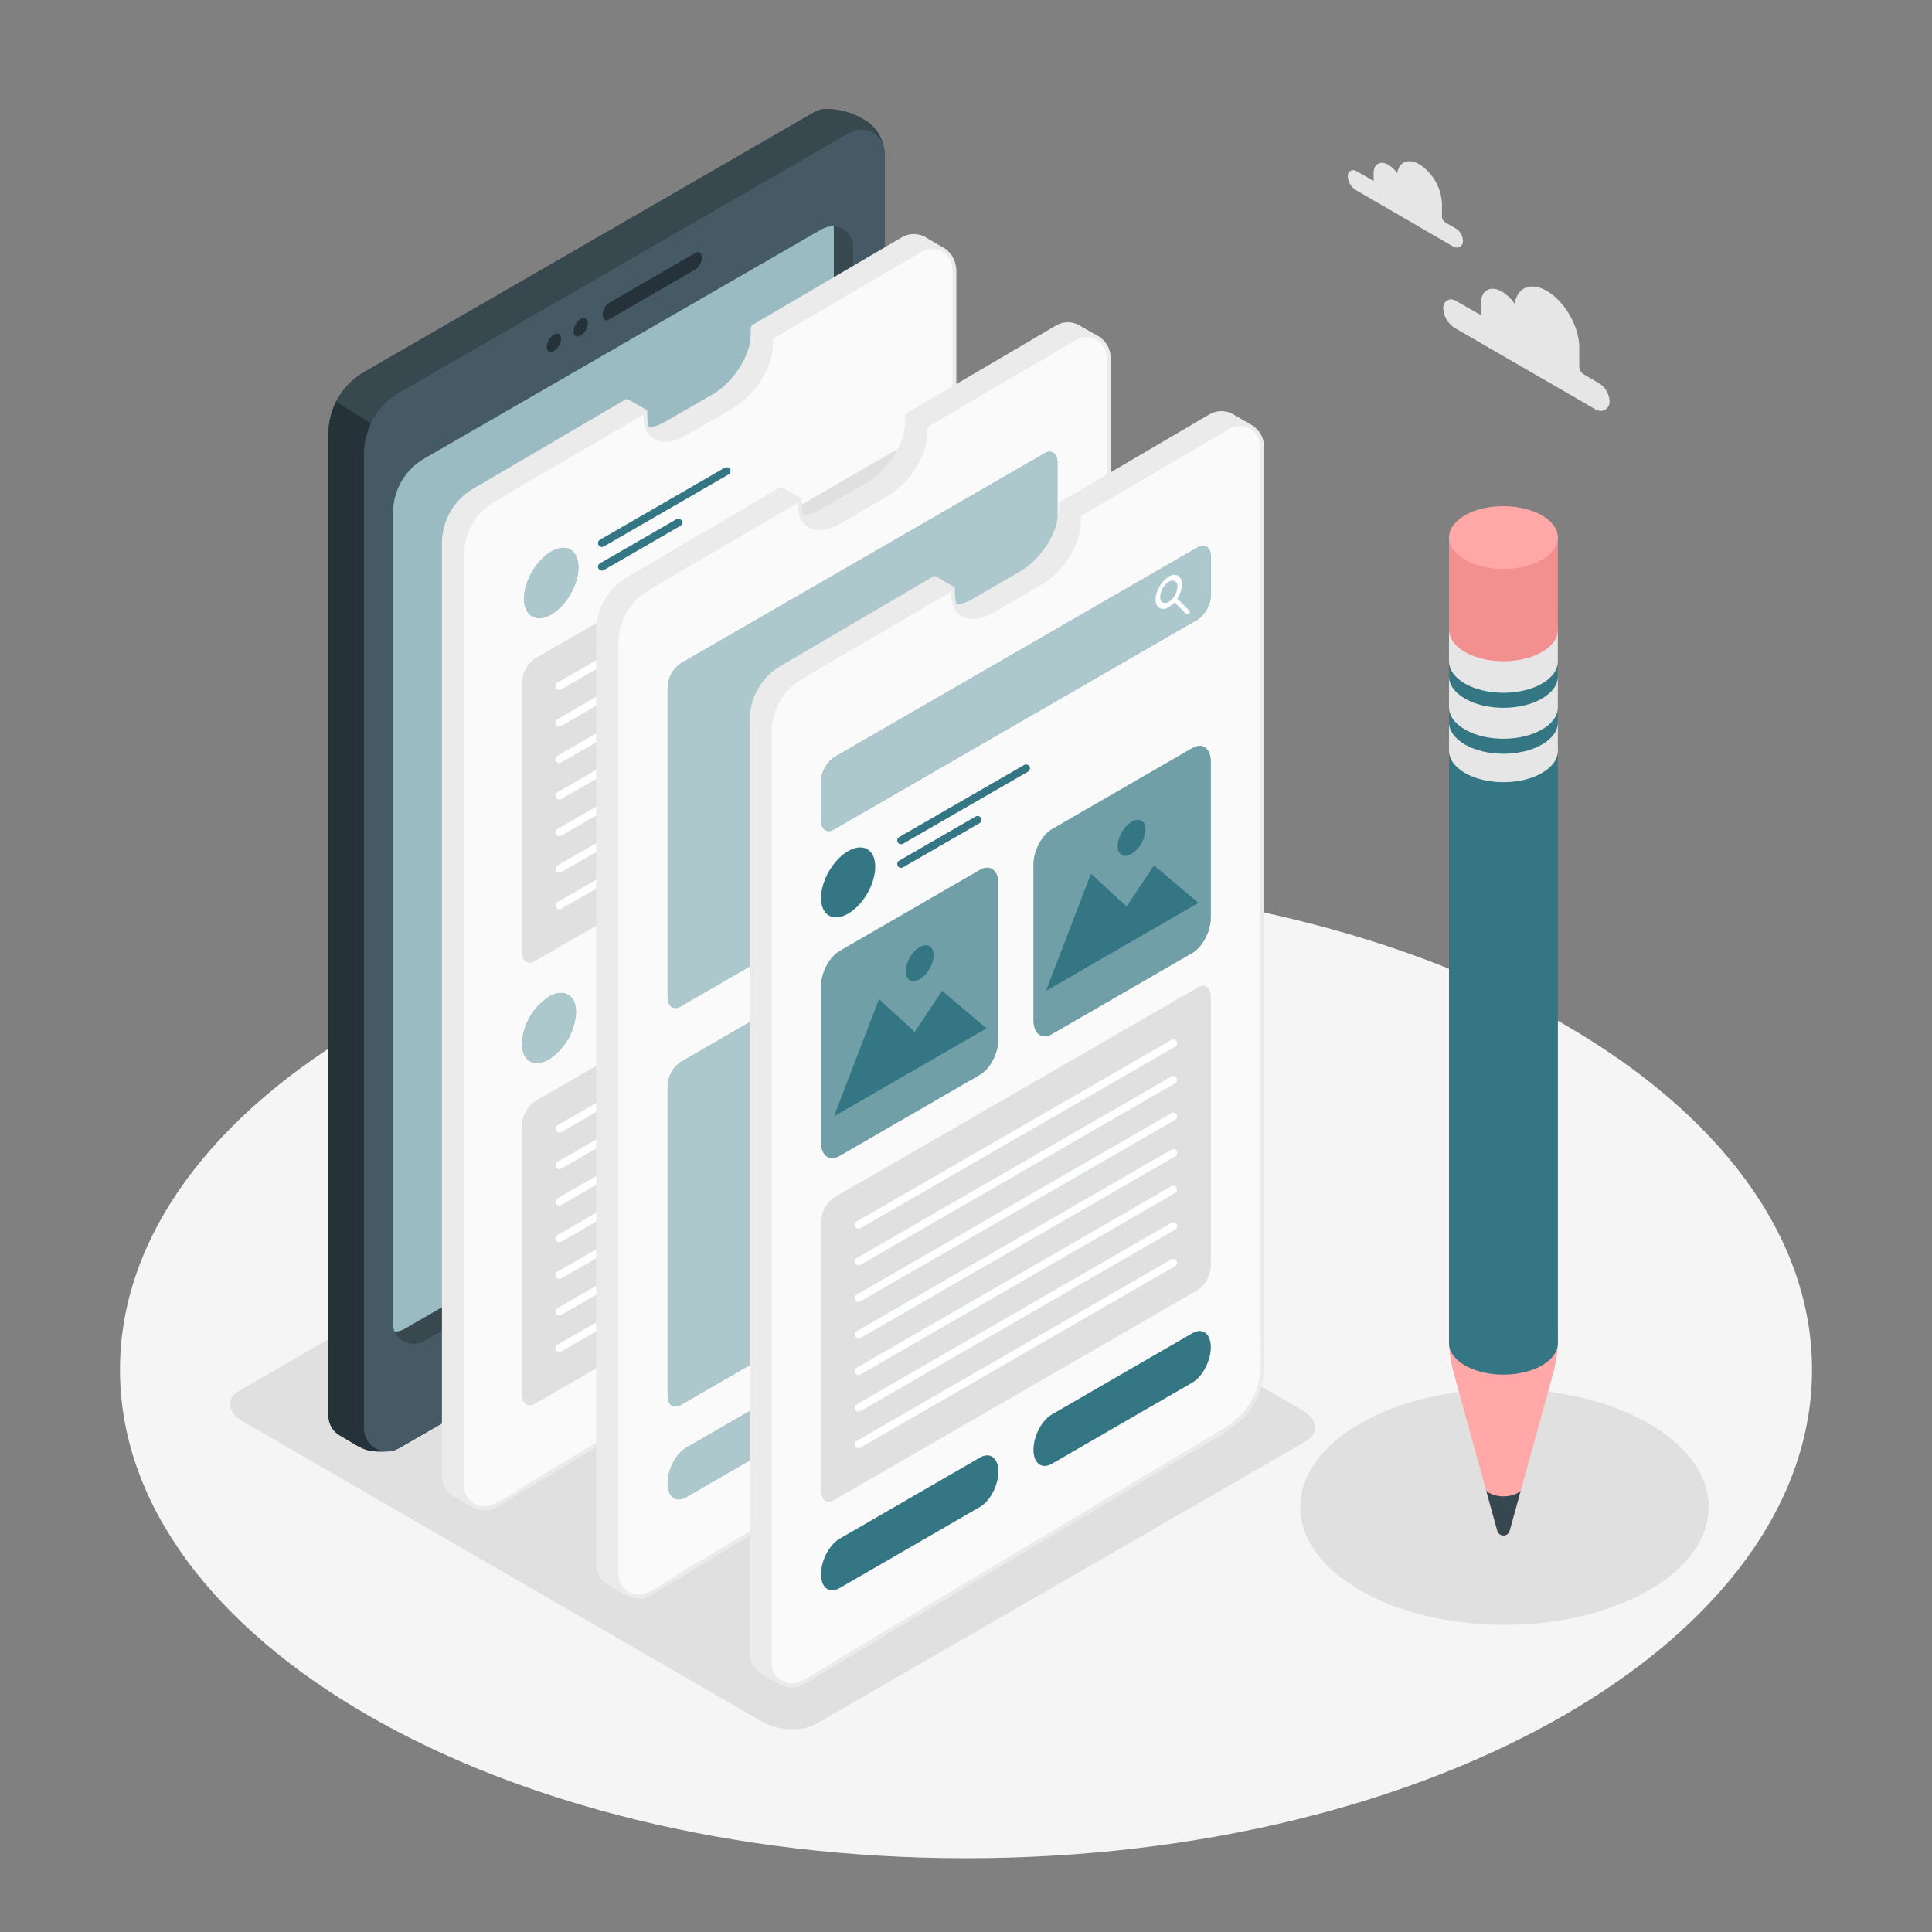 <svg width="259" height="259" viewBox="0 0 259 259" fill="none" xmlns="http://www.w3.org/2000/svg">
<rect x="0" y="0" width="259" height="259" fill="#808080" stroke="none"/>
<path d="M129.5 249.111C192.138 249.111 242.916 219.795 242.916 183.631C242.916 147.467 192.138 118.151 129.5 118.151C66.862 118.151 16.084 147.467 16.084 183.631C16.084 219.795 66.862 249.111 129.5 249.111Z" fill="#F5F5F5"/>
<path d="M201.689 217.819C216.808 217.819 229.065 210.743 229.065 202.015C229.065 193.286 216.808 186.211 201.689 186.211C186.569 186.211 174.312 193.286 174.312 202.015C174.312 210.743 186.569 217.819 201.689 217.819Z" fill="#E0E0E0"/>
<path d="M175.053 193.214L109.381 231.111C107.532 232.178 104.304 232.043 102.17 230.81L32.593 190.577C30.458 189.345 30.23 187.469 32.075 186.433L97.747 148.495C99.596 147.428 102.823 147.563 104.957 148.796L174.535 189.029C176.669 190.256 176.897 192.121 175.053 193.214Z" fill="#E0E0E0"/>
<path d="M195.069 40.275L198.518 42.233V41.015C198.518 40.927 198.518 40.839 198.518 40.756C198.518 40.673 198.518 40.59 198.518 40.508V40.477C198.643 38.855 199.865 38.234 201.362 39.099C202.037 39.517 202.615 40.075 203.056 40.736C203.393 38.539 205.185 37.747 207.356 38.995C209.764 40.389 211.712 43.766 211.712 46.547V49.138C211.71 49.346 211.763 49.552 211.866 49.734C211.969 49.916 212.117 50.067 212.297 50.173L214.328 51.365C214.768 51.623 215.133 51.991 215.387 52.434C215.64 52.876 215.773 53.377 215.773 53.888C215.773 54.099 215.717 54.306 215.611 54.489C215.505 54.672 215.352 54.824 215.169 54.928C214.985 55.034 214.778 55.089 214.566 55.088C214.355 55.087 214.148 55.03 213.965 54.924L195.12 44.03C194.62 43.741 194.205 43.326 193.916 42.826C193.626 42.326 193.474 41.759 193.473 41.181C193.477 40.996 193.528 40.815 193.623 40.656C193.718 40.497 193.852 40.365 194.013 40.274C194.174 40.182 194.356 40.134 194.541 40.134C194.726 40.135 194.908 40.183 195.069 40.275Z" fill="#E6E6E6"/>
<path d="M181.756 22.89L184.149 24.248V23.403C184.149 23.341 184.149 23.284 184.149 23.222C184.149 23.16 184.149 23.108 184.149 23.051C184.237 21.932 185.087 21.497 186.123 22.098C186.592 22.388 186.995 22.775 187.304 23.232C187.537 21.709 188.78 21.16 190.282 22.025C191.162 22.599 191.895 23.373 192.42 24.283C192.946 25.192 193.25 26.213 193.307 27.262V29.075C193.307 29.219 193.344 29.361 193.416 29.485C193.488 29.61 193.592 29.713 193.717 29.785L195.12 30.614C195.426 30.793 195.679 31.048 195.856 31.355C196.032 31.663 196.125 32.011 196.125 32.365C196.125 32.511 196.086 32.655 196.013 32.782C195.939 32.909 195.834 33.014 195.707 33.087C195.58 33.16 195.435 33.198 195.289 33.198C195.142 33.197 194.998 33.158 194.872 33.085L181.818 25.512C181.472 25.31 181.185 25.021 180.985 24.674C180.785 24.327 180.679 23.933 180.678 23.533C180.68 23.407 180.714 23.284 180.777 23.174C180.839 23.065 180.929 22.974 181.037 22.91C181.145 22.845 181.268 22.81 181.394 22.806C181.52 22.803 181.644 22.832 181.756 22.89Z" fill="#E6E6E6"/>
<path d="M118.436 19.518C118.273 18.81 117.969 18.142 117.541 17.555C117.114 16.968 116.573 16.472 115.949 16.099L115.737 15.975C114.233 15.08 112.514 14.607 110.764 14.608C110.206 14.6 109.656 14.745 109.174 15.027L48.785 49.899C46.874 51.001 45.408 52.736 44.641 54.804C44.641 54.841 44.615 54.872 44.605 54.903C44.492 55.213 44.397 55.53 44.32 55.851C44.32 55.897 44.32 55.944 44.284 55.985C44.211 56.307 44.154 56.633 44.113 56.959V57.084C44.074 57.428 44.053 57.773 44.051 58.12V188.718V189.806C44.049 190.327 44.183 190.84 44.439 191.294C44.695 191.748 45.065 192.127 45.512 192.396L47.92 193.825C48.755 194.323 49.709 194.586 50.681 194.587H51.867C52.427 194.593 52.978 194.448 53.463 194.167L113.831 159.285C115.275 158.452 116.474 157.253 117.308 155.809C118.142 154.365 118.581 152.727 118.581 151.059V20.72V20.451C118.577 20.134 118.528 19.82 118.436 19.518ZM115.794 17.374C115.726 17.374 115.654 17.374 115.581 17.374C115.654 17.358 115.726 17.369 115.794 17.374ZM115.421 17.374C115.347 17.369 115.272 17.369 115.198 17.374C115.272 17.363 115.346 17.358 115.421 17.358V17.374ZM114.286 17.607C114.159 17.658 114.036 17.718 113.919 17.788C114.037 17.72 114.16 17.661 114.286 17.612V17.607Z" fill="#37474F"/>
<path d="M48.78 60.86C48.779 59.193 49.218 57.555 50.052 56.112C50.886 54.669 52.086 53.471 53.53 52.639L113.919 17.773C114.321 17.54 114.771 17.401 115.234 17.365C115.698 17.329 116.163 17.398 116.597 17.566C117.03 17.734 117.42 17.997 117.738 18.336C118.057 18.674 118.295 19.08 118.436 19.523C118.273 18.815 117.969 18.148 117.541 17.56C117.114 16.973 116.573 16.477 115.949 16.105L115.737 15.98C114.232 15.085 112.514 14.613 110.764 14.613C110.206 14.605 109.656 14.75 109.174 15.032L48.785 49.899C47.34 50.731 46.14 51.928 45.305 53.372C44.471 54.815 44.031 56.452 44.03 58.12V188.718C44.03 189.263 44.173 189.8 44.446 190.272C44.718 190.745 45.111 191.138 45.583 191.411C46.056 191.684 46.592 191.828 47.138 191.828C47.683 191.828 48.219 191.684 48.692 191.411L48.77 191.365L48.78 60.86Z" fill="#37484F"/>
<path d="M113.831 159.285L53.447 194.152C52.975 194.424 52.439 194.568 51.893 194.568C51.347 194.568 50.811 194.424 50.339 194.151C49.866 193.878 49.474 193.485 49.201 193.013C48.928 192.54 48.785 192.004 48.785 191.458V60.86C48.785 59.193 49.223 57.555 50.057 56.112C50.891 54.669 52.091 53.471 53.535 52.639L113.919 17.773C114.391 17.5 114.927 17.356 115.473 17.356C116.019 17.356 116.555 17.5 117.028 17.773C117.5 18.046 117.892 18.439 118.165 18.912C118.438 19.384 118.581 19.921 118.581 20.466V151.059C118.581 152.727 118.142 154.365 117.308 155.809C116.474 157.253 115.275 158.452 113.831 159.285Z" fill="#455A64"/>
<path d="M48.78 191.458V60.86C48.784 59.437 49.108 58.033 49.728 56.752L45.066 53.872C44.393 55.191 44.039 56.649 44.03 58.13V189.806C44.028 190.327 44.162 190.84 44.418 191.294C44.674 191.748 45.044 192.127 45.491 192.396L47.9 193.825C48.734 194.323 49.688 194.586 50.66 194.587H51.847C51.026 194.576 50.243 194.241 49.668 193.654C49.094 193.068 48.775 192.279 48.78 191.458Z" fill="#253239"/>
<path d="M111.753 30.324V140.093C111.751 141.563 111.363 143.007 110.628 144.279C109.892 145.552 108.835 146.609 107.563 147.345L54.235 178.14C53.834 178.376 53.379 178.503 52.914 178.508C53.068 178.863 53.296 179.181 53.582 179.442C53.868 179.703 54.206 179.901 54.574 180.022C54.942 180.143 55.331 180.185 55.716 180.146C56.101 180.106 56.474 179.986 56.809 179.793L110.163 149.003C111.437 148.268 112.494 147.211 113.23 145.938C113.966 144.665 114.353 143.221 114.354 141.751V33.064C114.353 32.361 114.084 31.685 113.6 31.175C113.116 30.666 112.455 30.361 111.753 30.324Z" fill="#37484F"/>
<path d="M52.914 178.508C53.379 178.503 53.834 178.376 54.235 178.14L107.589 147.355C108.861 146.62 109.918 145.562 110.653 144.29C111.389 143.017 111.777 141.573 111.779 140.103V30.324C111.241 30.328 110.71 30.452 110.225 30.686L56.882 61.471C55.609 62.207 54.552 63.264 53.817 64.537C53.081 65.81 52.693 67.253 52.691 68.723V177.415C52.69 177.796 52.767 178.174 52.919 178.524L52.914 178.508Z" fill="#347683"/>
<g opacity="0.5">
<path d="M52.914 178.508C53.379 178.503 53.834 178.376 54.235 178.14L107.589 147.355C108.861 146.62 109.918 145.562 110.653 144.29C111.389 143.017 111.777 141.573 111.779 140.103V30.324C111.241 30.328 110.71 30.452 110.225 30.686L56.882 61.471C55.609 62.207 54.552 63.264 53.817 64.537C53.081 65.81 52.693 67.253 52.691 68.723V177.415C52.69 177.796 52.767 178.174 52.919 178.524L52.914 178.508Z" fill="#FEFFFF"/>
</g>
<path d="M75.229 45.387C75.211 45.72 75.115 46.044 74.948 46.333C74.782 46.622 74.55 46.867 74.271 47.05C73.753 47.356 73.307 47.107 73.307 46.496C73.326 46.162 73.422 45.838 73.59 45.549C73.757 45.26 73.991 45.014 74.271 44.833C74.799 44.548 75.229 44.771 75.229 45.387Z" fill="#253239"/>
<path d="M78.803 43.326C78.785 43.659 78.688 43.983 78.52 44.272C78.353 44.561 78.12 44.806 77.84 44.988C77.322 45.294 76.882 45.045 76.882 44.434C76.9 44.1 76.996 43.776 77.162 43.486C77.329 43.196 77.561 42.95 77.84 42.766C78.373 42.476 78.803 42.709 78.803 43.326Z" fill="#253239"/>
<path d="M93.24 36.105L81.626 42.839C81.165 43.103 80.798 42.839 80.798 42.212C80.801 41.9 80.877 41.594 81.022 41.317C81.165 41.041 81.373 40.803 81.626 40.621L93.24 33.888C93.701 33.623 94.074 33.888 94.074 34.52C94.069 34.831 93.991 35.136 93.846 35.411C93.701 35.687 93.493 35.924 93.24 36.105Z" fill="#253239"/>
<path d="M91.256 163.403C91.95 163.403 92.396 164.139 92.396 165.278C92.396 167.065 91.277 169.225 89.956 169.992L84.398 173.198C84.149 173.356 83.863 173.445 83.569 173.457C82.875 173.457 82.429 172.722 82.429 171.582C82.429 169.79 83.548 167.635 84.874 166.868L90.427 163.688C90.677 163.531 90.962 163.442 91.256 163.429M91.256 162.958C90.879 162.97 90.511 163.08 90.189 163.279L84.636 166.485C83.155 167.34 81.953 169.635 81.953 171.608C81.953 173.079 82.621 173.955 83.569 173.955C83.947 173.943 84.314 173.832 84.636 173.634L90.189 170.422C91.671 169.567 92.872 167.273 92.872 165.299C92.872 163.828 92.209 162.952 91.256 162.952V162.958Z" fill="#253239"/>
<path d="M126.941 33.789L124.133 32.116C123.676 31.81 123.142 31.639 122.592 31.623C122.042 31.608 121.499 31.748 121.025 32.028L100.906 43.833V44.776C100.906 47.687 98.544 51.406 95.633 53.064L89.287 56.726C87.117 57.98 85.257 57.762 84.449 56.338L86.521 55.126L84.03 53.706L63.512 65.729C62.283 66.448 61.265 67.476 60.558 68.711C59.851 69.947 59.48 71.345 59.482 72.769V197.876C59.479 198.389 59.611 198.893 59.864 199.339C60.118 199.784 60.484 200.155 60.927 200.414L60.984 200.445L63.719 201.999V200.466L63.911 200.368C78.881 191.349 109.116 173.302 120.74 166.366C122.176 165.511 123.364 164.297 124.189 162.844C125.013 161.391 125.446 159.749 125.444 158.078V35.281L126.941 33.789Z" fill="#EBEBEB"/>
<path d="M63.605 202.201L60.798 200.595C60.319 200.312 59.924 199.907 59.652 199.423C59.379 198.938 59.238 198.39 59.244 197.835V72.794C59.246 71.33 59.63 69.892 60.356 68.62C61.083 67.349 62.127 66.288 63.388 65.543L83.906 53.52H84.165L86.661 54.939V55.385L84.812 56.462C85.091 56.846 85.496 57.121 85.957 57.239C86.837 57.472 87.977 57.239 89.158 56.545L95.509 52.883C98.342 51.246 100.647 47.614 100.647 44.791V43.833L100.777 43.61L120.896 31.816C121.411 31.513 122.001 31.362 122.599 31.379C123.196 31.397 123.776 31.582 124.273 31.914L127.076 33.566L127.127 33.97L125.713 35.385V158.104C125.71 159.817 125.264 161.5 124.418 162.989C123.572 164.479 122.355 165.724 120.886 166.604C114.234 170.572 80.228 190.862 64.056 200.601L63.988 200.642V201.973L63.605 202.201ZM61.051 200.171L63.47 201.533V200.497L63.615 200.264L63.678 200.233L63.786 200.176C79.964 190.432 113.965 170.132 120.621 166.174C122.014 165.34 123.167 164.16 123.969 162.749C124.77 161.337 125.193 159.743 125.195 158.119V35.276L125.273 35.094L126.521 33.841L123.999 32.354C123.582 32.071 123.094 31.912 122.59 31.896C122.087 31.879 121.589 32.006 121.155 32.261L101.165 43.983V44.776C101.165 47.765 98.741 51.593 95.768 53.318L89.417 56.98C88.112 57.736 86.827 58.016 85.822 57.726C85.486 57.638 85.172 57.484 84.897 57.272C84.622 57.06 84.392 56.795 84.222 56.493L84.315 56.141L85.993 55.162L84.019 54.038L63.631 65.983C62.444 66.681 61.46 67.678 60.776 68.873C60.092 70.069 59.731 71.422 59.73 72.8V197.876C59.727 198.343 59.847 198.803 60.08 199.209C60.312 199.615 60.647 199.952 61.051 200.186V200.171Z" fill="#EBEBEB"/>
<path d="M127.946 35.996V159.544C127.949 161.214 127.517 162.857 126.694 164.31C125.87 165.763 124.682 166.977 123.248 167.832C111.624 174.768 81.388 192.815 66.418 201.833C65.972 202.101 65.462 202.245 64.942 202.252C64.421 202.258 63.908 202.126 63.456 201.87C63.003 201.614 62.626 201.242 62.364 200.792C62.102 200.342 61.963 199.831 61.963 199.311V74.214C61.963 72.791 62.334 71.392 63.041 70.158C63.748 68.923 64.766 67.894 65.993 67.174L86.506 55.151V55.944C86.506 58.855 88.868 59.855 91.779 58.171L98.125 54.509C101.036 52.831 103.393 49.106 103.393 46.221V45.252L123.512 33.458C123.959 33.194 124.468 33.054 124.986 33.051C125.505 33.048 126.015 33.182 126.465 33.44C126.916 33.698 127.29 34.07 127.55 34.519C127.81 34.968 127.946 35.477 127.946 35.996Z" fill="#FAFAFA"/>
<path d="M127.687 35.996V154.55C127.687 156.622 127.904 158.886 127.578 160.963C127.107 163.988 125.242 166.309 122.662 167.848L118.14 170.546L105.993 177.798C96.596 183.413 87.203 189.032 77.814 194.654L71.644 198.358C69.816 199.456 68.018 200.735 66.097 201.683C65.683 201.879 65.226 201.967 64.769 201.939C64.312 201.911 63.87 201.767 63.483 201.522C63.097 201.277 62.778 200.938 62.558 200.537C62.337 200.136 62.222 199.686 62.222 199.228C62.222 199.031 62.222 198.829 62.222 198.627V74.499C62.19 73.061 62.541 71.641 63.238 70.383C63.935 69.125 64.954 68.075 66.19 67.34C71.37 64.232 76.591 61.243 81.792 58.197L86.641 55.353L86.252 55.131C86.252 56.11 86.252 57.12 86.77 57.98C87.049 58.401 87.438 58.738 87.894 58.956C88.35 59.174 88.857 59.265 89.36 59.218C91.064 59.119 92.634 57.949 94.074 57.146C95.514 56.343 96.861 55.561 98.218 54.742C100.806 53.184 102.678 50.67 103.429 47.744C103.546 47.234 103.609 46.713 103.615 46.19C103.641 45.968 103.641 45.744 103.615 45.522C103.558 45.258 103.709 45.325 103.507 45.491C103.719 45.344 103.942 45.214 104.175 45.102L107.847 42.947L118.689 36.592L122.952 34.095C123.17 33.965 123.387 33.831 123.61 33.711C124.018 33.48 124.48 33.36 124.949 33.361C125.418 33.362 125.878 33.485 126.285 33.718C126.692 33.951 127.032 34.286 127.27 34.69C127.509 35.094 127.638 35.553 127.645 36.022C127.645 36.353 128.163 36.353 128.163 36.022C128.152 35.463 127.996 34.916 127.711 34.435C127.426 33.954 127.021 33.555 126.536 33.277C126.051 32.999 125.502 32.852 124.943 32.849C124.384 32.846 123.834 32.988 123.346 33.261C122.673 33.629 122.02 34.043 121.357 34.431L111.168 40.404L106.19 43.31C105.278 43.828 104.278 44.346 103.424 44.931C103.134 45.139 103.128 45.252 103.128 45.646C103.149 47.064 102.823 48.465 102.18 49.728C101.046 51.87 99.301 53.626 97.166 54.773C95.395 55.809 93.623 56.845 91.852 57.84C90.769 58.456 89.35 59.093 88.112 58.529C86.78 57.923 86.77 56.41 86.77 55.157C86.77 55.111 86.757 55.067 86.735 55.028C86.712 54.989 86.679 54.956 86.64 54.934C86.6 54.911 86.556 54.899 86.511 54.899C86.465 54.899 86.421 54.911 86.382 54.934L71.359 63.74C69.531 64.812 67.687 65.859 65.874 66.951C64.588 67.735 63.529 68.84 62.803 70.159C62.076 71.477 61.706 72.962 61.73 74.468C61.73 76.954 61.73 79.435 61.73 81.922V198.86C61.73 199 61.73 199.14 61.73 199.275C61.735 199.729 61.837 200.178 62.027 200.591C62.217 201.004 62.492 201.373 62.834 201.673C63.176 201.973 63.577 202.198 64.012 202.332C64.446 202.467 64.904 202.509 65.356 202.455C66.392 202.32 67.335 201.58 68.22 201.046L70.94 199.409L77.156 195.669C81.849 192.858 86.544 190.047 91.24 187.236C100.129 181.897 109.032 176.574 117.948 171.266C121.574 169.091 125.967 167.252 127.568 163.015C128.049 161.604 128.265 160.116 128.205 158.627V35.996C128.205 35.927 128.178 35.861 128.129 35.813C128.08 35.764 128.014 35.737 127.946 35.737C127.877 35.737 127.811 35.764 127.763 35.813C127.714 35.861 127.687 35.927 127.687 35.996Z" fill="#EBEBEB"/>
<path d="M76.481 79.634C77.9 77.165 77.895 74.499 76.468 73.679C75.042 72.859 72.736 74.196 71.317 76.665C69.898 79.135 69.904 81.8 71.33 82.62C72.756 83.44 75.062 82.103 76.481 79.634Z" fill="#347683"/>
<path d="M80.683 73.328C80.569 73.329 80.457 73.292 80.366 73.222C80.275 73.153 80.209 73.055 80.179 72.944C80.15 72.833 80.158 72.716 80.202 72.61C80.246 72.504 80.325 72.416 80.424 72.359L97.151 62.704C97.27 62.635 97.412 62.617 97.545 62.653C97.678 62.689 97.792 62.776 97.86 62.895C97.929 63.015 97.948 63.157 97.912 63.29C97.876 63.423 97.788 63.536 97.669 63.605L80.942 73.261C80.864 73.305 80.774 73.329 80.683 73.328Z" fill="#347683"/>
<path d="M80.683 76.493C80.569 76.494 80.457 76.457 80.366 76.387C80.275 76.317 80.209 76.22 80.179 76.109C80.15 75.998 80.158 75.88 80.202 75.775C80.246 75.669 80.325 75.581 80.424 75.524L90.681 69.604C90.74 69.569 90.805 69.547 90.873 69.538C90.941 69.529 91.01 69.534 91.076 69.552C91.142 69.57 91.203 69.6 91.257 69.642C91.311 69.684 91.357 69.736 91.391 69.795C91.458 69.914 91.476 70.055 91.44 70.187C91.404 70.319 91.317 70.431 91.199 70.5L80.942 76.426C80.864 76.47 80.774 76.494 80.683 76.493Z" fill="#347683"/>
<path d="M120.492 100.678L71.67 128.863C70.722 129.412 69.956 128.832 69.956 127.568V91.582C69.966 90.94 70.126 90.309 70.424 89.739C70.721 89.17 71.148 88.678 71.67 88.303L120.492 60.114C121.44 59.596 122.212 60.15 122.212 61.414V97.384C122.204 98.03 122.044 98.664 121.745 99.237C121.446 99.809 121.017 100.303 120.492 100.678Z" fill="#E0E0E0"/>
<path d="M74.98 92.478C74.89 92.478 74.801 92.454 74.723 92.408C74.645 92.363 74.58 92.298 74.535 92.219C74.467 92.101 74.448 91.961 74.483 91.829C74.518 91.697 74.604 91.584 74.721 91.515L116.923 67.169C117.042 67.1 117.184 67.082 117.317 67.118C117.45 67.154 117.564 67.241 117.632 67.361C117.701 67.48 117.72 67.622 117.684 67.755C117.648 67.888 117.56 68.002 117.441 68.07L75.239 92.416C75.16 92.459 75.071 92.481 74.98 92.478Z" fill="#FEFFFF"/>
<path d="M74.98 97.384C74.866 97.385 74.754 97.347 74.663 97.278C74.572 97.208 74.506 97.111 74.476 97C74.447 96.889 74.455 96.771 74.499 96.666C74.543 96.56 74.622 96.472 74.721 96.415L116.923 72.069C117.041 72.007 117.179 71.993 117.307 72.031C117.436 72.068 117.545 72.153 117.611 72.269C117.678 72.385 117.698 72.522 117.666 72.651C117.634 72.781 117.554 72.894 117.441 72.965L75.239 97.311C75.161 97.358 75.072 97.383 74.98 97.384Z" fill="#FEFFFF"/>
<path d="M74.98 102.289C74.866 102.29 74.754 102.253 74.663 102.183C74.572 102.114 74.506 102.016 74.476 101.905C74.447 101.794 74.455 101.677 74.499 101.571C74.543 101.465 74.622 101.377 74.721 101.321L116.923 76.975C117.041 76.907 117.181 76.888 117.313 76.923C117.445 76.958 117.558 77.044 117.627 77.161C117.662 77.22 117.684 77.285 117.694 77.353C117.703 77.42 117.699 77.489 117.681 77.555C117.664 77.621 117.634 77.683 117.593 77.737C117.551 77.791 117.5 77.837 117.441 77.871L75.239 102.217C75.161 102.263 75.072 102.288 74.98 102.289Z" fill="#FEFFFF"/>
<path d="M74.98 107.19C74.866 107.191 74.754 107.153 74.663 107.084C74.572 107.014 74.506 106.916 74.476 106.806C74.447 106.695 74.455 106.577 74.499 106.471C74.543 106.366 74.622 106.278 74.721 106.221L116.923 81.875C117.042 81.808 117.183 81.79 117.315 81.826C117.447 81.862 117.559 81.948 117.627 82.067C117.695 82.185 117.714 82.325 117.679 82.457C117.644 82.589 117.558 82.702 117.441 82.771L75.239 107.117C75.161 107.164 75.072 107.189 74.98 107.19Z" fill="#FEFFFF"/>
<path d="M74.98 112.095C74.866 112.096 74.754 112.059 74.663 111.989C74.572 111.92 74.506 111.822 74.476 111.711C74.447 111.6 74.455 111.483 74.499 111.377C74.543 111.271 74.622 111.183 74.721 111.127L116.923 86.781C117.041 86.713 117.181 86.694 117.313 86.729C117.445 86.764 117.558 86.849 117.627 86.967C117.662 87.026 117.684 87.091 117.694 87.158C117.703 87.226 117.699 87.295 117.681 87.361C117.664 87.427 117.634 87.488 117.593 87.543C117.551 87.597 117.5 87.642 117.441 87.677L75.239 112.023C75.161 112.069 75.072 112.094 74.98 112.095Z" fill="#FEFFFF"/>
<path d="M74.981 116.995C74.867 116.994 74.758 116.956 74.668 116.887C74.579 116.818 74.515 116.721 74.486 116.612C74.456 116.503 74.463 116.387 74.506 116.282C74.549 116.178 74.624 116.09 74.722 116.032L116.923 91.686C117.042 91.618 117.183 91.601 117.315 91.637C117.447 91.672 117.559 91.759 117.627 91.878C117.695 91.996 117.714 92.136 117.679 92.268C117.644 92.4 117.559 92.513 117.441 92.582L75.24 116.928C75.16 116.973 75.071 116.996 74.981 116.995Z" fill="#FEFFFF"/>
<path d="M74.98 121.901C74.866 121.902 74.754 121.864 74.663 121.795C74.572 121.725 74.506 121.628 74.476 121.517C74.447 121.406 74.455 121.288 74.499 121.183C74.543 121.077 74.622 120.989 74.721 120.932L116.923 96.586C117.041 96.518 117.181 96.5 117.313 96.535C117.445 96.57 117.558 96.655 117.627 96.773C117.662 96.832 117.684 96.897 117.694 96.964C117.703 97.032 117.699 97.1 117.681 97.166C117.664 97.232 117.634 97.294 117.593 97.348C117.551 97.403 117.5 97.448 117.441 97.482L75.239 121.828C75.161 121.875 75.072 121.9 74.98 121.901Z" fill="#FEFFFF"/>
<path d="M77.218 135.716C77.15 136.976 76.786 138.202 76.156 139.296C75.526 140.389 74.648 141.319 73.592 142.01C71.582 143.165 69.966 142.227 69.966 139.912C70.032 138.651 70.395 137.424 71.026 136.331C71.656 135.237 72.535 134.308 73.592 133.618C75.591 132.442 77.218 133.38 77.218 135.716Z" fill="#347683"/>
<path opacity="0.6" d="M76.481 79.634C77.9 77.165 77.895 74.499 76.468 73.679C75.042 72.859 72.736 74.196 71.317 76.665C69.898 79.135 69.904 81.8 71.33 82.62C72.756 83.44 75.062 82.103 76.481 79.634Z" fill="#FEFFFF"/>
<path opacity="0.6" d="M77.218 135.716C77.15 136.976 76.786 138.202 76.156 139.296C75.526 140.389 74.648 141.319 73.592 142.01C71.582 143.165 69.966 142.227 69.966 139.912C70.032 138.651 70.395 137.424 71.026 136.331C71.656 135.237 72.535 134.308 73.592 133.618C75.591 132.442 77.218 133.38 77.218 135.716Z" fill="#FEFFFF"/>
<path d="M80.683 132.675C80.569 132.676 80.457 132.639 80.366 132.569C80.275 132.5 80.209 132.402 80.179 132.291C80.15 132.18 80.158 132.063 80.202 131.957C80.246 131.851 80.325 131.763 80.424 131.707L97.151 122.051C97.269 121.989 97.407 121.975 97.535 122.013C97.663 122.05 97.772 122.135 97.839 122.251C97.906 122.367 97.926 122.504 97.894 122.633C97.862 122.763 97.781 122.876 97.669 122.947L80.942 132.608C80.864 132.653 80.774 132.676 80.683 132.675Z" fill="#347683"/>
<path d="M80.683 135.84C80.569 135.841 80.457 135.804 80.366 135.734C80.275 135.665 80.209 135.567 80.179 135.456C80.15 135.345 80.158 135.228 80.202 135.122C80.246 135.016 80.325 134.928 80.424 134.872L90.681 128.951C90.74 128.917 90.805 128.894 90.873 128.886C90.941 128.877 91.01 128.881 91.076 128.899C91.142 128.917 91.203 128.948 91.257 128.989C91.311 129.031 91.357 129.083 91.391 129.143C91.458 129.261 91.476 129.402 91.44 129.534C91.404 129.666 91.317 129.779 91.199 129.847L80.942 135.773C80.864 135.818 80.774 135.841 80.683 135.84Z" fill="#347683"/>
<path d="M120.492 160.026L71.67 188.215C70.722 188.733 69.956 188.179 69.956 186.915V150.93C69.966 150.287 70.126 149.656 70.424 149.086C70.721 148.517 71.148 148.025 71.67 147.651L120.492 119.461C121.44 118.917 122.212 119.497 122.212 120.761V156.747C122.201 157.39 122.04 158.021 121.742 158.591C121.443 159.16 121.015 159.652 120.492 160.026Z" fill="#E0E0E0"/>
<path d="M74.98 151.826C74.89 151.825 74.801 151.801 74.723 151.756C74.645 151.71 74.58 151.645 74.535 151.567C74.467 151.448 74.448 151.308 74.483 151.176C74.518 151.044 74.604 150.931 74.721 150.862L116.923 126.516C117.042 126.448 117.184 126.429 117.317 126.465C117.45 126.501 117.564 126.588 117.632 126.708C117.701 126.827 117.72 126.969 117.684 127.102C117.648 127.236 117.56 127.349 117.441 127.418L75.239 151.764C75.16 151.807 75.071 151.828 74.98 151.826Z" fill="#FEFFFF"/>
<path d="M74.98 156.731C74.866 156.732 74.754 156.695 74.663 156.625C74.572 156.556 74.506 156.458 74.476 156.347C74.447 156.236 74.455 156.119 74.499 156.013C74.543 155.907 74.622 155.819 74.721 155.763L116.923 131.417C117.041 131.355 117.179 131.341 117.307 131.378C117.436 131.415 117.545 131.501 117.611 131.616C117.678 131.732 117.698 131.869 117.666 131.999C117.634 132.129 117.554 132.241 117.441 132.313L75.239 156.659C75.161 156.705 75.072 156.73 74.98 156.731Z" fill="#FEFFFF"/>
<path d="M74.98 161.616C74.866 161.617 74.754 161.579 74.663 161.51C74.572 161.44 74.506 161.343 74.476 161.232C74.447 161.121 74.455 161.003 74.499 160.898C74.543 160.792 74.622 160.704 74.721 160.647L116.923 136.301C117.041 136.233 117.181 136.215 117.313 136.25C117.445 136.285 117.558 136.37 117.627 136.488C117.662 136.547 117.684 136.612 117.694 136.679C117.703 136.747 117.699 136.815 117.681 136.881C117.664 136.947 117.634 137.009 117.593 137.063C117.551 137.118 117.5 137.163 117.441 137.197L75.239 161.543C75.161 161.59 75.072 161.615 74.98 161.616Z" fill="#FEFFFF"/>
<path d="M74.98 166.537C74.866 166.538 74.754 166.501 74.663 166.431C74.572 166.361 74.506 166.264 74.476 166.153C74.447 166.042 74.455 165.924 74.499 165.819C74.543 165.713 74.622 165.625 74.721 165.568L116.923 141.222C117.042 141.155 117.183 141.137 117.315 141.173C117.447 141.209 117.559 141.296 117.627 141.414C117.695 141.532 117.714 141.673 117.679 141.805C117.644 141.936 117.558 142.049 117.441 142.118L75.239 166.464C75.161 166.511 75.072 166.536 74.98 166.537Z" fill="#FEFFFF"/>
<path d="M74.98 171.458C74.866 171.459 74.754 171.421 74.663 171.352C74.572 171.282 74.506 171.185 74.476 171.074C74.447 170.963 74.455 170.845 74.499 170.74C74.543 170.634 74.622 170.546 74.721 170.489L116.923 146.143C117.041 146.075 117.181 146.057 117.313 146.092C117.445 146.127 117.558 146.212 117.627 146.33C117.662 146.389 117.684 146.454 117.694 146.521C117.703 146.589 117.699 146.657 117.681 146.723C117.664 146.789 117.634 146.851 117.593 146.905C117.551 146.96 117.5 147.005 117.441 147.039L75.239 171.385C75.161 171.432 75.072 171.457 74.98 171.458Z" fill="#FEFFFF"/>
<path d="M74.981 176.343C74.867 176.342 74.758 176.303 74.668 176.234C74.579 176.165 74.515 176.068 74.486 175.959C74.456 175.85 74.463 175.734 74.506 175.63C74.549 175.525 74.624 175.437 74.722 175.379L116.923 151.033C117.042 150.966 117.183 150.948 117.315 150.984C117.447 151.02 117.559 151.106 117.627 151.225C117.695 151.343 117.714 151.484 117.679 151.615C117.644 151.747 117.559 151.86 117.441 151.929L75.24 176.275C75.16 176.32 75.071 176.343 74.981 176.343Z" fill="#FEFFFF"/>
<path d="M74.98 181.248C74.866 181.249 74.754 181.212 74.663 181.142C74.572 181.073 74.506 180.975 74.476 180.864C74.447 180.753 74.455 180.636 74.499 180.53C74.543 180.424 74.622 180.336 74.721 180.279L116.923 155.933C117.041 155.866 117.181 155.847 117.313 155.882C117.445 155.917 117.558 156.002 117.627 156.12C117.662 156.179 117.684 156.244 117.694 156.311C117.703 156.379 117.699 156.448 117.681 156.513C117.664 156.579 117.634 156.641 117.593 156.696C117.551 156.75 117.5 156.795 117.441 156.83L75.239 181.176C75.161 181.222 75.072 181.247 74.98 181.248Z" fill="#FEFFFF"/>
<path d="M147.469 45.486L144.879 44.004C144.727 43.895 144.564 43.801 144.392 43.724C143.965 43.526 143.497 43.434 143.026 43.458C142.556 43.481 142.099 43.619 141.694 43.859L121.574 55.654V56.597C121.574 59.508 119.212 63.227 116.301 64.885L109.956 68.547C107.785 69.8 105.926 69.583 105.118 68.153L107.19 66.946L104.698 65.527L84.175 77.576C82.947 78.294 81.929 79.322 81.222 80.556C80.515 81.79 80.144 83.188 80.145 84.61V209.676C80.142 210.188 80.274 210.692 80.527 211.137C80.781 211.581 81.148 211.951 81.59 212.209L81.647 212.24L84.382 213.794V212.297C84.448 212.269 84.513 212.237 84.574 212.199C99.565 203.185 129.8 185.133 141.414 178.192C142.849 177.336 144.037 176.123 144.861 174.67C145.686 173.217 146.119 171.575 146.117 169.904V46.827L147.469 45.486Z" fill="#EBEBEB"/>
<path d="M84.278 214.022L81.476 212.468V212.432C80.998 212.15 80.602 211.746 80.329 211.262C80.056 210.779 79.916 210.231 79.922 209.676V84.61C79.924 83.146 80.307 81.707 81.034 80.435C81.76 79.164 82.805 78.103 84.066 77.358L104.584 65.335H104.843L107.34 66.755V67.205L105.511 68.278C105.791 68.66 106.196 68.933 106.656 69.049C107.537 69.288 108.676 69.049 109.857 68.355L116.203 64.698C119.041 63.056 121.347 59.43 121.347 56.607V55.664L121.476 55.441L141.569 43.636C142.014 43.376 142.515 43.229 143.03 43.207C143.545 43.185 144.057 43.29 144.522 43.512C144.704 43.596 144.878 43.699 145.04 43.818L147.604 45.283L147.661 45.693L146.392 46.962V169.904C146.388 171.617 145.941 173.299 145.095 174.789C144.249 176.278 143.033 177.523 141.564 178.404C137.513 180.818 101.523 202.289 84.734 212.401L84.667 212.437V213.773L84.278 214.022ZM81.725 211.991L84.144 213.354V212.318L84.284 212.09L84.356 212.054L84.46 212.002C101.253 201.89 137.244 180.404 141.295 178C142.692 177.162 143.848 175.975 144.65 174.556C145.452 173.137 145.872 171.534 145.869 169.904V46.827L145.946 46.646L147.05 45.542L144.755 44.227C144.61 44.121 144.453 44.03 144.289 43.958C143.899 43.776 143.472 43.693 143.043 43.715C142.614 43.736 142.197 43.862 141.828 44.082L121.839 55.799V56.597C121.839 59.586 119.414 63.413 116.436 65.133L110.09 68.796C108.785 69.552 107.5 69.832 106.495 69.541C106.16 69.454 105.845 69.299 105.57 69.088C105.295 68.876 105.065 68.611 104.895 68.309L104.988 67.956L106.666 66.977L104.693 65.853L84.304 77.798C83.118 78.497 82.134 79.492 81.45 80.687C80.766 81.881 80.406 83.234 80.404 84.61V209.676C80.401 210.143 80.522 210.603 80.754 211.009C80.986 211.415 81.32 211.752 81.725 211.986V211.991Z" fill="#EBEBEB"/>
<path d="M148.619 47.816V171.344C148.622 173.014 148.191 174.657 147.367 176.11C146.543 177.563 145.356 178.777 143.921 179.632C132.297 186.552 102.046 204.61 87.091 213.618C86.645 213.887 86.135 214.033 85.614 214.04C85.093 214.047 84.58 213.916 84.126 213.659C83.673 213.402 83.296 213.03 83.034 212.579C82.772 212.129 82.635 211.616 82.636 211.095V86.029C82.636 84.607 83.008 83.21 83.715 81.976C84.422 80.742 85.44 79.714 86.666 78.995L107.185 66.972V67.765C107.185 70.676 109.547 71.676 112.458 69.992L118.803 66.33C121.714 64.646 124.071 60.927 124.071 58.016V57.073L144.19 45.278C144.637 45.017 145.145 44.878 145.663 44.875C146.181 44.873 146.691 45.007 147.14 45.265C147.589 45.522 147.963 45.894 148.223 46.342C148.482 46.79 148.619 47.299 148.619 47.816Z" fill="#FAFAFA"/>
<path d="M148.36 47.816V166.371C148.36 168.443 148.578 170.707 148.252 172.779C147.78 175.809 145.915 178.13 143.336 179.668L138.824 182.367L126.677 189.619C117.28 195.227 107.887 200.846 98.498 206.475L92.328 210.173C90.5 211.271 88.702 212.556 86.781 213.504C86.367 213.7 85.91 213.788 85.453 213.759C84.996 213.731 84.554 213.588 84.167 213.343C83.781 213.098 83.462 212.759 83.242 212.358C83.021 211.957 82.906 211.506 82.906 211.049C82.906 210.852 82.906 210.65 82.906 210.448V86.314C82.879 84.881 83.232 83.466 83.929 82.213C84.626 80.96 85.642 79.914 86.874 79.181C92.054 76.073 97.275 73.085 102.476 70.039L107.324 67.195L106.936 66.972C106.936 67.951 106.936 68.956 107.454 69.821C107.733 70.242 108.122 70.58 108.578 70.798C109.034 71.016 109.541 71.106 110.044 71.059C111.748 70.961 113.318 69.785 114.752 68.956C116.187 68.127 117.545 67.371 118.896 66.558C121.497 65.009 123.382 62.499 124.144 59.57C124.261 59.06 124.324 58.539 124.33 58.016C124.356 57.794 124.356 57.57 124.33 57.348C124.273 57.078 124.424 57.151 124.222 57.317C124.434 57.17 124.657 57.04 124.89 56.928L128.562 54.773L139.404 48.417L143.667 45.921C143.885 45.791 144.097 45.651 144.32 45.532C144.729 45.303 145.191 45.184 145.66 45.186C146.129 45.188 146.589 45.312 146.996 45.545C147.403 45.778 147.743 46.113 147.982 46.517C148.221 46.92 148.351 47.379 148.36 47.848C148.36 48.179 148.878 48.179 148.878 47.848C148.869 47.288 148.714 46.74 148.429 46.259C148.144 45.777 147.739 45.377 147.254 45.099C146.768 44.821 146.219 44.673 145.659 44.671C145.099 44.669 144.549 44.812 144.061 45.087C143.388 45.454 142.735 45.864 142.072 46.252L131.841 52.251L126.874 55.162C125.962 55.68 124.962 56.172 124.108 56.783C123.817 56.99 123.812 57.104 123.812 57.498C123.828 58.914 123.5 60.314 122.854 61.575C121.72 63.716 119.974 65.472 117.84 66.62L112.525 69.681C111.442 70.303 110.023 70.94 108.785 70.375C107.454 69.769 107.444 68.257 107.444 67.003C107.443 66.958 107.431 66.913 107.408 66.874C107.385 66.835 107.353 66.803 107.313 66.78C107.274 66.757 107.229 66.746 107.184 66.746C107.139 66.746 107.094 66.758 107.055 66.781L92.033 75.587C90.204 76.659 88.36 77.71 86.547 78.803C85.26 79.585 84.2 80.69 83.473 82.009C82.746 83.328 82.377 84.814 82.403 86.319C82.403 88.801 82.403 91.287 82.403 93.773V210.681C82.403 210.821 82.403 210.955 82.403 211.095C82.409 211.55 82.51 211.999 82.7 212.412C82.891 212.825 83.166 213.194 83.508 213.494C83.85 213.794 84.251 214.018 84.685 214.153C85.12 214.288 85.578 214.33 86.029 214.276C87.065 214.141 88.008 213.4 88.894 212.862L91.613 211.23C93.685 209.983 95.757 208.737 97.829 207.49C102.523 204.676 107.217 201.865 111.914 199.057C120.817 193.728 129.728 188.403 138.648 183.082C142.274 180.911 146.666 179.073 148.267 174.835C148.749 173.425 148.965 171.937 148.904 170.448V47.816C148.904 47.744 148.876 47.675 148.825 47.624C148.774 47.573 148.704 47.544 148.632 47.544C148.56 47.544 148.491 47.573 148.44 47.624C148.389 47.675 148.36 47.744 148.36 47.816Z" fill="#EBEBEB"/>
<path d="M110.795 189.826L91.981 200.704C90.614 201.497 89.5 200.652 89.5 198.829C89.5 197.001 90.614 194.882 91.981 194.089L110.795 183.211C112.168 182.419 113.276 183.258 113.276 185.087C113.276 186.91 112.168 189.034 110.795 189.826Z" fill="#347683"/>
<path d="M139.274 172.535L120.461 183.413C119.093 184.206 117.979 183.367 117.979 181.538C117.979 179.715 119.093 177.591 120.461 176.799L139.274 165.921C140.647 165.128 141.756 165.972 141.756 167.796C141.756 169.624 140.647 171.748 139.274 172.535Z" fill="#347683"/>
<path opacity="0.6" d="M110.795 189.826L91.981 200.704C90.614 201.497 89.5 200.652 89.5 198.829C89.5 197.001 90.614 194.882 91.981 194.089L110.795 183.211C112.168 182.419 113.276 183.258 113.276 185.087C113.276 186.91 112.168 189.034 110.795 189.826Z" fill="#FEFFFF"/>
<path opacity="0.6" d="M139.274 172.535L120.461 183.413C119.093 184.206 117.979 183.367 117.979 181.538C117.979 179.715 119.093 177.591 120.461 176.799L139.274 165.921C140.647 165.128 141.756 165.972 141.756 167.796C141.756 169.624 140.647 171.748 139.274 172.535Z" fill="#FEFFFF"/>
<path d="M140.041 106.734L91.215 134.923C90.267 135.472 89.5 134.892 89.5 133.628V92.235C89.509 91.592 89.669 90.961 89.967 90.391C90.264 89.822 90.692 89.33 91.215 88.956L140.041 60.767C140.989 60.217 141.756 60.798 141.756 62.062V103.46C141.746 104.102 141.586 104.732 141.288 105.301C140.99 105.869 140.563 106.36 140.041 106.734Z" fill="#347683"/>
<path opacity="0.6" d="M140.041 106.734L91.215 134.923C90.267 135.472 89.5 134.892 89.5 133.628V92.235C89.509 91.592 89.669 90.961 89.967 90.391C90.264 89.822 90.692 89.33 91.215 88.956L140.041 60.767C140.989 60.217 141.756 60.798 141.756 62.062V103.46C141.746 104.102 141.586 104.732 141.288 105.301C140.99 105.869 140.563 106.36 140.041 106.734Z" fill="#FEFFFF"/>
<path d="M140.041 160.176L91.215 188.366C90.267 188.909 89.5 188.329 89.5 187.065V145.672C89.51 145.029 89.67 144.398 89.968 143.829C90.266 143.259 90.692 142.768 91.215 142.393L140.041 114.203C140.989 113.66 141.756 114.24 141.756 115.498V156.897C141.746 157.54 141.586 158.171 141.288 158.74C140.99 159.31 140.563 159.801 140.041 160.176Z" fill="#347683"/>
<path opacity="0.6" d="M140.041 160.176L91.215 188.366C90.267 188.909 89.5 188.329 89.5 187.065V145.672C89.51 145.029 89.67 144.398 89.968 143.829C90.266 143.259 90.692 142.768 91.215 142.393L140.041 114.203C140.989 113.66 141.756 114.24 141.756 115.498V156.897C141.746 157.54 141.586 158.171 141.288 158.74C140.99 159.31 140.563 159.801 140.041 160.176Z" fill="#FEFFFF"/>
<path d="M168.158 57.498L165.314 55.825C164.861 55.533 164.335 55.374 163.796 55.364C163.257 55.355 162.726 55.497 162.263 55.773L142.144 67.563V68.505C142.144 71.417 139.782 75.141 136.876 76.819L130.536 80.487C128.366 81.74 126.506 81.523 125.698 80.098L127.77 78.886L125.278 77.467L104.74 89.49C103.511 90.209 102.493 91.237 101.786 92.472C101.078 93.707 100.707 95.106 100.71 96.529V221.595C100.707 222.107 100.839 222.611 101.093 223.055C101.346 223.5 101.713 223.87 102.155 224.128L102.212 224.159L104.947 225.713V224.216L105.138 224.118C120.109 215.099 150.344 197.052 161.968 190.116C163.403 189.261 164.592 188.048 165.416 186.595C166.241 185.142 166.674 183.499 166.672 181.828V58.969L168.158 57.498Z" fill="#EBEBEB"/>
<path d="M104.843 225.936L102.046 224.382V224.351C101.568 224.068 101.173 223.665 100.9 223.181C100.627 222.697 100.486 222.15 100.492 221.595V96.529C100.494 95.065 100.878 93.626 101.604 92.355C102.331 91.084 103.376 90.023 104.636 89.277L125.154 77.254H125.413L127.91 78.674V79.119L126.076 80.192C126.355 80.576 126.76 80.851 127.221 80.969C128.101 81.207 129.241 80.969 130.422 80.274L136.752 76.602C139.585 74.965 141.89 71.334 141.89 68.511V67.568L142.02 67.345L162.134 55.55C162.639 55.254 163.217 55.103 163.803 55.114C164.389 55.125 164.96 55.297 165.454 55.612L168.288 57.28L168.34 57.69L166.951 59.078V181.818C166.953 183.533 166.51 185.22 165.665 186.713C164.821 188.207 163.604 189.456 162.134 190.339C155.514 194.291 121.647 214.493 105.304 224.341L105.237 224.377V225.713L104.843 225.936ZM102.289 223.905L104.708 225.268V224.232L104.853 223.999L104.921 223.968L105.03 223.911C121.372 214.069 155.234 193.867 161.859 189.909C163.257 189.072 164.414 187.886 165.215 186.468C166.017 185.05 166.437 183.447 166.433 181.818V58.969L166.511 58.788L167.739 57.56L165.185 56.053C164.771 55.784 164.29 55.636 163.796 55.627C163.303 55.618 162.816 55.747 162.393 56.001L142.403 67.718V68.511C142.403 71.499 139.979 75.328 137.006 77.052L130.655 80.71C129.355 81.466 128.065 81.746 127.06 81.456C126.726 81.368 126.412 81.214 126.138 81.003C125.864 80.792 125.635 80.529 125.465 80.228L125.558 79.876L127.231 78.891L125.257 77.767L104.869 89.712C103.683 90.412 102.699 91.409 102.016 92.604C101.332 93.799 100.971 95.152 100.968 96.529V221.595C100.967 222.062 101.088 222.522 101.32 222.927C101.551 223.333 101.886 223.67 102.289 223.905Z" fill="#EBEBEB"/>
<path d="M169.189 59.73V183.258C169.191 184.929 168.758 186.571 167.934 188.024C167.109 189.477 165.921 190.691 164.486 191.546C152.862 198.472 122.626 216.524 107.656 225.537C107.209 225.805 106.7 225.949 106.179 225.956C105.659 225.962 105.146 225.83 104.693 225.574C104.24 225.317 103.864 224.945 103.602 224.496C103.339 224.046 103.201 223.535 103.201 223.015V97.949C103.2 96.526 103.571 95.128 104.277 93.893C104.983 92.659 105.999 91.63 107.226 90.909L127.744 78.886V79.679C127.744 82.59 130.106 83.59 133.017 81.906L139.363 78.244C142.274 76.566 144.636 72.841 144.636 69.93V68.987L164.755 57.197C165.202 56.935 165.71 56.795 166.228 56.791C166.746 56.788 167.256 56.922 167.706 57.179C168.156 57.436 168.53 57.807 168.791 58.255C169.051 58.703 169.188 59.212 169.189 59.73Z" fill="#FAFAFA"/>
<path d="M168.93 59.731V178.285C168.93 180.357 169.142 182.626 168.821 184.698C168.345 187.723 166.48 190.044 163.9 191.582L159.378 194.281L147.231 201.533C137.828 207.148 128.435 212.767 119.052 218.389L112.882 222.092C111.054 223.191 109.256 224.475 107.335 225.418C106.921 225.614 106.465 225.701 106.009 225.674C105.552 225.646 105.11 225.503 104.724 225.258C104.337 225.014 104.019 224.676 103.798 224.275C103.577 223.875 103.461 223.425 103.46 222.968C103.46 222.766 103.46 222.564 103.46 222.367V98.234C103.432 96.799 103.785 95.383 104.482 94.129C105.179 92.876 106.195 91.829 107.428 91.096C112.608 87.987 117.829 85.004 123.03 81.953L127.884 79.109L127.49 78.886C127.49 79.865 127.49 80.875 128.008 81.735C128.288 82.156 128.676 82.494 129.132 82.712C129.588 82.93 130.095 83.02 130.598 82.973C132.302 82.875 133.872 81.704 135.312 80.875C136.752 80.046 138.099 79.29 139.456 78.472C142.058 76.924 143.945 74.414 144.708 71.484C144.825 70.974 144.889 70.453 144.9 69.93C144.921 69.708 144.921 69.484 144.9 69.262C144.838 68.998 144.988 69.065 144.786 69.231C144.999 69.085 145.222 68.955 145.454 68.842L149.127 66.687L159.969 60.331L164.232 57.835C164.449 57.705 164.667 57.571 164.89 57.451C165.298 57.221 165.76 57.1 166.229 57.102C166.698 57.103 167.159 57.226 167.566 57.459C167.973 57.692 168.313 58.026 168.552 58.43C168.791 58.834 168.922 59.293 168.93 59.762C168.93 60.093 169.448 60.093 169.448 59.762C169.437 59.202 169.28 58.656 168.994 58.175C168.709 57.694 168.303 57.295 167.818 57.017C167.332 56.74 166.782 56.593 166.223 56.591C165.664 56.589 165.113 56.732 164.625 57.006C163.952 57.368 163.299 57.783 162.636 58.171L152.406 64.165L147.438 67.081C146.527 67.599 145.527 68.086 144.672 68.702C144.382 68.904 144.382 69.018 144.382 69.412C144.396 70.829 144.066 72.228 143.419 73.489C142.284 75.63 140.539 77.386 138.404 78.534C136.633 79.57 134.861 80.606 133.09 81.6C132.007 82.222 130.588 82.854 129.35 82.29C128.018 81.683 128.008 80.171 128.008 78.917C128.008 78.872 127.996 78.828 127.973 78.788C127.95 78.749 127.917 78.717 127.878 78.694C127.839 78.672 127.794 78.66 127.749 78.66C127.703 78.66 127.659 78.672 127.62 78.695L112.598 87.501C110.769 88.573 108.925 89.619 107.112 90.717C105.826 91.499 104.767 92.603 104.04 93.921C103.313 95.239 102.943 96.724 102.968 98.228C102.968 100.715 102.968 103.201 102.968 105.682V222.6C102.968 222.735 102.968 222.875 102.968 223.009C102.973 223.464 103.075 223.913 103.265 224.326C103.455 224.739 103.73 225.108 104.072 225.408C104.414 225.708 104.815 225.932 105.25 226.067C105.684 226.202 106.142 226.244 106.594 226.19C107.63 226.055 108.573 225.314 109.458 224.781L112.178 223.149L118.394 219.404C123.087 216.59 127.782 213.779 132.478 210.971C141.388 205.646 150.299 200.323 159.212 195.001C162.838 192.826 167.231 190.987 168.837 186.749C169.316 185.34 169.532 183.855 169.474 182.367V59.731C169.474 59.658 169.445 59.589 169.394 59.538C169.343 59.487 169.274 59.459 169.202 59.459C169.13 59.459 169.061 59.487 169.01 59.538C168.959 59.589 168.93 59.658 168.93 59.731Z" fill="#EBEBEB"/>
<path d="M160.606 83.015L111.779 111.204C110.836 111.753 110.064 111.168 110.064 109.909V104.817C110.077 104.175 110.238 103.545 110.535 102.976C110.833 102.407 111.259 101.915 111.779 101.538L160.606 73.349C161.554 72.831 162.32 73.385 162.32 74.649V79.736C162.31 80.378 162.15 81.01 161.853 81.579C161.555 82.148 161.128 82.64 160.606 83.015Z" fill="#347683"/>
<path opacity="0.6" d="M160.606 83.015L111.779 111.204C110.836 111.753 110.064 111.168 110.064 109.909V104.817C110.077 104.175 110.238 103.545 110.535 102.976C110.833 102.407 111.259 101.915 111.779 101.538L160.606 73.349C161.554 72.831 162.32 73.385 162.32 74.649V79.736C162.31 80.378 162.15 81.01 161.853 81.579C161.555 82.148 161.128 82.64 160.606 83.015Z" fill="#FEFFFF"/>
<path d="M156.684 78C156.795 77.901 156.934 77.84 157.082 77.824C157.229 77.808 157.378 77.84 157.507 77.914C157.635 77.988 157.737 78.101 157.798 78.237C157.859 78.372 157.875 78.523 157.845 78.669C157.832 79.074 157.716 79.47 157.508 79.819C157.31 80.171 157.027 80.469 156.684 80.684C156.567 80.769 156.429 80.822 156.284 80.836C156.139 80.851 155.993 80.827 155.861 80.767C155.41 80.502 155.41 79.653 155.861 78.865C156.059 78.513 156.342 78.215 156.684 78ZM156.684 77.301C156.161 77.626 155.731 78.081 155.436 78.622C154.742 79.819 154.742 81.109 155.436 81.507C155.636 81.6 155.858 81.638 156.077 81.616C156.297 81.594 156.507 81.513 156.684 81.383C157.208 81.058 157.638 80.603 157.933 80.062C158.627 78.865 158.627 77.576 157.933 77.177C157.733 77.084 157.511 77.046 157.292 77.068C157.072 77.09 156.862 77.171 156.684 77.301Z" fill="#FEFFFF"/>
<path d="M159.202 82.362C159.121 82.361 159.044 82.329 158.984 82.274L157.301 80.59C157.253 80.532 157.229 80.457 157.233 80.382C157.237 80.306 157.268 80.235 157.322 80.181C157.375 80.128 157.447 80.096 157.522 80.092C157.598 80.088 157.672 80.113 157.731 80.16L159.414 81.844C159.471 81.901 159.503 81.978 159.503 82.059C159.503 82.139 159.471 82.217 159.414 82.274C159.357 82.328 159.281 82.36 159.202 82.362Z" fill="#FEFFFF"/>
<path d="M116.268 119.776C117.687 117.318 117.687 114.661 116.267 113.842C114.848 113.022 112.546 114.35 111.127 116.808C109.708 119.265 109.709 121.922 111.129 122.742C112.548 123.562 114.849 122.234 116.268 119.776Z" fill="#347683"/>
<path d="M120.797 113.178C120.706 113.178 120.616 113.154 120.537 113.109C120.458 113.063 120.392 112.998 120.347 112.919C120.279 112.8 120.262 112.659 120.297 112.527C120.333 112.395 120.42 112.283 120.538 112.214L137.27 102.564C137.329 102.527 137.395 102.501 137.464 102.49C137.533 102.479 137.603 102.481 137.671 102.498C137.739 102.515 137.803 102.545 137.859 102.587C137.914 102.629 137.961 102.681 137.996 102.742C138.031 102.802 138.054 102.869 138.062 102.939C138.07 103.008 138.065 103.078 138.045 103.145C138.026 103.213 137.993 103.275 137.949 103.329C137.905 103.383 137.85 103.428 137.788 103.46L121.056 113.11C120.978 113.155 120.888 113.178 120.797 113.178Z" fill="#347683"/>
<path d="M120.797 116.343C120.706 116.343 120.616 116.319 120.537 116.274C120.458 116.228 120.392 116.163 120.347 116.084C120.279 115.965 120.262 115.824 120.297 115.692C120.333 115.56 120.42 115.448 120.538 115.379L130.795 109.453C130.854 109.419 130.919 109.397 130.987 109.389C131.055 109.38 131.124 109.384 131.189 109.402C131.255 109.42 131.317 109.451 131.371 109.492C131.425 109.534 131.471 109.586 131.505 109.645C131.539 109.704 131.561 109.77 131.569 109.837C131.578 109.905 131.574 109.974 131.556 110.04C131.538 110.105 131.507 110.167 131.466 110.221C131.424 110.275 131.372 110.321 131.313 110.355L121.056 116.275C120.978 116.32 120.888 116.343 120.797 116.343Z" fill="#347683"/>
<path d="M131.359 144.087L112.546 154.965C111.178 155.757 110.064 154.918 110.064 153.09V132.235C110.064 130.406 111.178 128.288 112.546 127.495L131.359 116.617C132.732 115.825 133.841 116.664 133.841 118.492V139.342C133.841 141.176 132.732 143.294 131.359 144.087Z" fill="#347683"/>
<path opacity="0.3" d="M131.359 144.087L112.546 154.965C111.178 155.757 110.064 154.918 110.064 153.09V132.235C110.064 130.406 111.178 128.288 112.546 127.495L131.359 116.617C132.732 115.825 133.841 116.664 133.841 118.492V139.342C133.841 141.176 132.732 143.294 131.359 144.087Z" fill="#FEFFFF"/>
<path d="M132.245 137.855L111.8 149.66L117.84 133.944L122.621 138.332L126.299 132.82L132.245 137.855Z" fill="#347683"/>
<path d="M124.607 129.882C125.335 128.621 125.335 127.258 124.606 126.837C123.878 126.416 122.697 127.098 121.969 128.359C121.241 129.62 121.241 130.983 121.97 131.404C122.698 131.824 123.879 131.143 124.607 129.882Z" fill="#347683"/>
<path d="M159.844 127.749L141.025 138.627C139.658 139.42 138.544 138.58 138.544 136.752V115.897C138.544 114.074 139.658 111.95 141.025 111.158L159.844 100.28C161.212 99.492 162.32 100.331 162.32 102.155V122.994C162.32 124.838 161.212 126.962 159.844 127.749Z" fill="#347683"/>
<path opacity="0.3" d="M159.844 127.749L141.025 138.627C139.658 139.42 138.544 138.58 138.544 136.752V115.897C138.544 114.074 139.658 111.95 141.025 111.158L159.844 100.28C161.212 99.492 162.32 100.331 162.32 102.155V122.994C162.32 124.838 161.212 126.962 159.844 127.749Z" fill="#FEFFFF"/>
<path d="M160.658 121.041L140.212 132.846L146.252 117.13L151.033 121.518L154.711 116.006L160.658 121.041Z" fill="#347683"/>
<path d="M153.566 111.235C153.53 111.882 153.342 112.512 153.018 113.073C152.694 113.635 152.243 114.112 151.701 114.468C150.665 115.058 149.837 114.576 149.837 113.39C149.873 112.743 150.061 112.114 150.385 111.552C150.709 110.991 151.16 110.513 151.701 110.158C152.732 109.562 153.566 110.044 153.566 111.235Z" fill="#347683"/>
<path d="M131.359 202.02L112.546 212.898C111.178 213.69 110.064 212.851 110.064 211.023C110.064 209.194 111.178 207.076 112.546 206.283L131.359 195.405C132.732 194.613 133.841 195.452 133.841 197.28C133.841 199.114 132.732 201.238 131.359 202.02Z" fill="#347683"/>
<path d="M159.844 185.346L141.025 196.224C139.658 197.016 138.544 196.177 138.544 194.348C138.544 192.52 139.658 190.401 141.025 189.609L159.844 178.731C161.212 177.938 162.32 178.777 162.32 180.606C162.32 182.434 161.212 184.553 159.844 185.346Z" fill="#347683"/>
<path d="M160.606 172.919L111.779 201.108C110.836 201.652 110.064 201.072 110.064 199.808V163.823C110.075 163.181 110.235 162.551 110.533 161.982C110.831 161.414 111.257 160.923 111.779 160.549L160.606 132.359C161.554 131.81 162.32 132.39 162.32 133.654V169.64C162.31 170.282 162.15 170.914 161.853 171.483C161.555 172.052 161.128 172.544 160.606 172.919Z" fill="#E0E0E0"/>
<path d="M115.094 164.724C114.98 164.725 114.868 164.687 114.777 164.618C114.686 164.548 114.62 164.451 114.59 164.34C114.561 164.229 114.569 164.111 114.613 164.006C114.657 163.9 114.736 163.812 114.835 163.755L157.037 139.409C157.155 139.341 157.296 139.323 157.427 139.358C157.559 139.393 157.672 139.478 157.741 139.596C157.776 139.655 157.798 139.72 157.808 139.787C157.817 139.855 157.813 139.923 157.795 139.989C157.778 140.055 157.748 140.117 157.707 140.171C157.665 140.226 157.614 140.271 157.555 140.305L115.353 164.651C115.275 164.698 115.186 164.723 115.094 164.724Z" fill="#FEFFFF"/>
<path d="M115.094 169.624C114.981 169.623 114.872 169.585 114.782 169.516C114.693 169.446 114.629 169.35 114.599 169.241C114.57 169.132 114.577 169.016 114.62 168.911C114.662 168.806 114.738 168.718 114.835 168.661L157.037 144.315C157.155 144.253 157.293 144.239 157.421 144.276C157.549 144.313 157.658 144.399 157.725 144.514C157.792 144.63 157.812 144.767 157.78 144.897C157.748 145.027 157.667 145.139 157.555 145.211L115.353 169.557C115.274 169.602 115.185 169.625 115.094 169.624Z" fill="#FEFFFF"/>
<path d="M115.094 174.53C114.98 174.531 114.868 174.493 114.777 174.424C114.686 174.354 114.62 174.256 114.59 174.146C114.561 174.035 114.569 173.917 114.613 173.811C114.657 173.706 114.736 173.618 114.835 173.561L157.037 149.215C157.155 149.147 157.296 149.129 157.427 149.163C157.559 149.198 157.672 149.284 157.741 149.402C157.776 149.46 157.798 149.525 157.808 149.593C157.817 149.66 157.813 149.729 157.795 149.795C157.778 149.861 157.748 149.923 157.707 149.977C157.665 150.031 157.614 150.077 157.555 150.111L115.353 174.457C115.275 174.504 115.186 174.529 115.094 174.53Z" fill="#FEFFFF"/>
<path d="M115.094 179.43C114.981 179.429 114.872 179.391 114.782 179.321C114.693 179.252 114.629 179.156 114.599 179.047C114.57 178.937 114.577 178.822 114.62 178.717C114.662 178.612 114.738 178.524 114.835 178.467L157.037 154.121C157.096 154.087 157.161 154.064 157.229 154.056C157.297 154.047 157.365 154.052 157.431 154.069C157.497 154.087 157.559 154.118 157.613 154.159C157.667 154.201 157.712 154.253 157.746 154.312C157.78 154.371 157.802 154.437 157.811 154.504C157.82 154.572 157.815 154.641 157.798 154.707C157.78 154.773 157.749 154.834 157.707 154.888C157.666 154.942 157.614 154.988 157.555 155.022L115.353 179.368C115.274 179.411 115.185 179.432 115.094 179.43Z" fill="#FEFFFF"/>
<path d="M115.094 184.335C114.98 184.336 114.868 184.299 114.777 184.229C114.686 184.16 114.62 184.062 114.59 183.951C114.561 183.84 114.569 183.723 114.613 183.617C114.657 183.511 114.736 183.423 114.835 183.367L157.037 159.021C157.155 158.959 157.293 158.945 157.421 158.982C157.55 159.02 157.659 159.105 157.725 159.221C157.792 159.336 157.812 159.473 157.78 159.603C157.748 159.733 157.668 159.845 157.555 159.917L115.353 184.263C115.276 184.311 115.186 184.336 115.094 184.335Z" fill="#FEFFFF"/>
<path d="M115.094 189.236C115.004 189.235 114.915 189.211 114.837 189.165C114.759 189.12 114.694 189.055 114.649 188.977C114.581 188.858 114.562 188.718 114.597 188.586C114.632 188.454 114.718 188.341 114.835 188.272L157.037 163.926C157.096 163.892 157.161 163.87 157.229 163.861C157.297 163.853 157.365 163.857 157.431 163.875C157.497 163.893 157.559 163.923 157.613 163.965C157.667 164.007 157.713 164.059 157.747 164.118C157.781 164.177 157.803 164.242 157.811 164.31C157.82 164.378 157.815 164.446 157.798 164.512C157.78 164.578 157.749 164.64 157.708 164.694C157.666 164.748 157.614 164.793 157.555 164.828L115.353 189.174C115.274 189.216 115.185 189.238 115.094 189.236Z" fill="#FEFFFF"/>
<path d="M115.094 194.141C114.98 194.142 114.868 194.105 114.777 194.035C114.686 193.966 114.62 193.868 114.59 193.757C114.561 193.646 114.569 193.529 114.613 193.423C114.657 193.317 114.736 193.229 114.835 193.172L157.037 168.826C157.155 168.765 157.293 168.751 157.421 168.788C157.55 168.825 157.659 168.911 157.725 169.026C157.792 169.142 157.812 169.279 157.78 169.409C157.748 169.538 157.668 169.651 157.555 169.723L115.353 194.069C115.275 194.115 115.186 194.14 115.094 194.141Z" fill="#FEFFFF"/>
<path d="M201.549 177.58H194.25V179.532C194.251 181.034 194.455 182.529 194.856 183.977L200.72 205.215C200.768 205.398 200.876 205.561 201.027 205.677C201.177 205.792 201.361 205.855 201.551 205.855C201.741 205.855 201.926 205.792 202.076 205.677C202.226 205.561 202.334 205.398 202.383 205.215L208.246 183.977C208.645 182.527 208.847 181.031 208.847 179.527V177.58H201.549Z" fill="#FFA8A7"/>
<path d="M203.465 200.144C202.872 200.445 202.216 200.602 201.551 200.602C200.886 200.602 200.23 200.445 199.637 200.144C199.491 200.06 199.357 199.957 199.238 199.838L200.72 205.204C200.768 205.388 200.876 205.55 201.026 205.666C201.177 205.782 201.361 205.845 201.551 205.845C201.741 205.845 201.925 205.782 202.076 205.666C202.226 205.55 202.334 205.388 202.383 205.204L203.864 199.838C203.744 199.956 203.61 200.058 203.465 200.144Z" fill="#37474F"/>
<path d="M194.25 81.164V180.071C194.25 181.149 194.965 182.226 196.389 183.05C199.238 184.692 203.859 184.692 206.708 183.05C208.132 182.226 208.847 181.149 208.847 180.071V81.164H194.25Z" fill="#347683"/>
<path d="M206.708 97.668C209.562 99.31 209.562 101.977 206.708 103.625C203.854 105.272 199.238 105.272 196.389 103.625C193.54 101.977 193.54 99.31 196.389 97.668C199.238 96.026 203.859 96.02 206.708 97.668Z" fill="#E6E6E6"/>
<path d="M208.842 84.448H194.25V100.646H208.842V84.448Z" fill="#E6E6E6"/>
<path d="M206.708 97.797C203.859 99.445 199.238 99.445 196.389 97.797C194.965 96.974 194.25 95.896 194.25 94.819V96.834C194.25 97.911 194.965 98.989 196.389 99.812C199.238 101.459 203.859 101.459 206.708 99.812C208.132 98.989 208.847 97.911 208.847 96.834V94.819C208.847 95.896 208.132 96.994 206.708 97.797Z" fill="#347683"/>
<path d="M206.708 91.643C203.859 93.285 199.238 93.285 196.389 91.643C194.965 90.82 194.25 89.742 194.25 88.66V90.675C194.25 91.752 194.965 92.83 196.389 93.653C199.238 95.3 203.859 95.3 206.708 93.653C208.132 92.83 208.847 91.752 208.847 90.675V88.66C208.847 89.742 208.132 90.82 206.708 91.643Z" fill="#347683"/>
<path d="M206.708 81.454C209.562 83.102 209.562 85.769 206.708 87.411C203.854 89.053 199.238 89.059 196.389 87.411C193.54 85.764 193.54 83.102 196.389 81.454C199.238 79.807 203.859 79.823 206.708 81.454Z" fill="#F28F8F"/>
<path d="M208.842 72.063H194.25V84.448H208.842V72.063Z" fill="#F28F8F"/>
<path d="M206.708 69.084C209.562 70.732 209.562 73.399 206.708 75.041C203.854 76.683 199.238 76.689 196.389 75.041C193.54 73.394 193.54 70.727 196.389 69.079C199.238 67.432 203.859 67.468 206.708 69.084Z" fill="#FFA8A7"/>
</svg>
